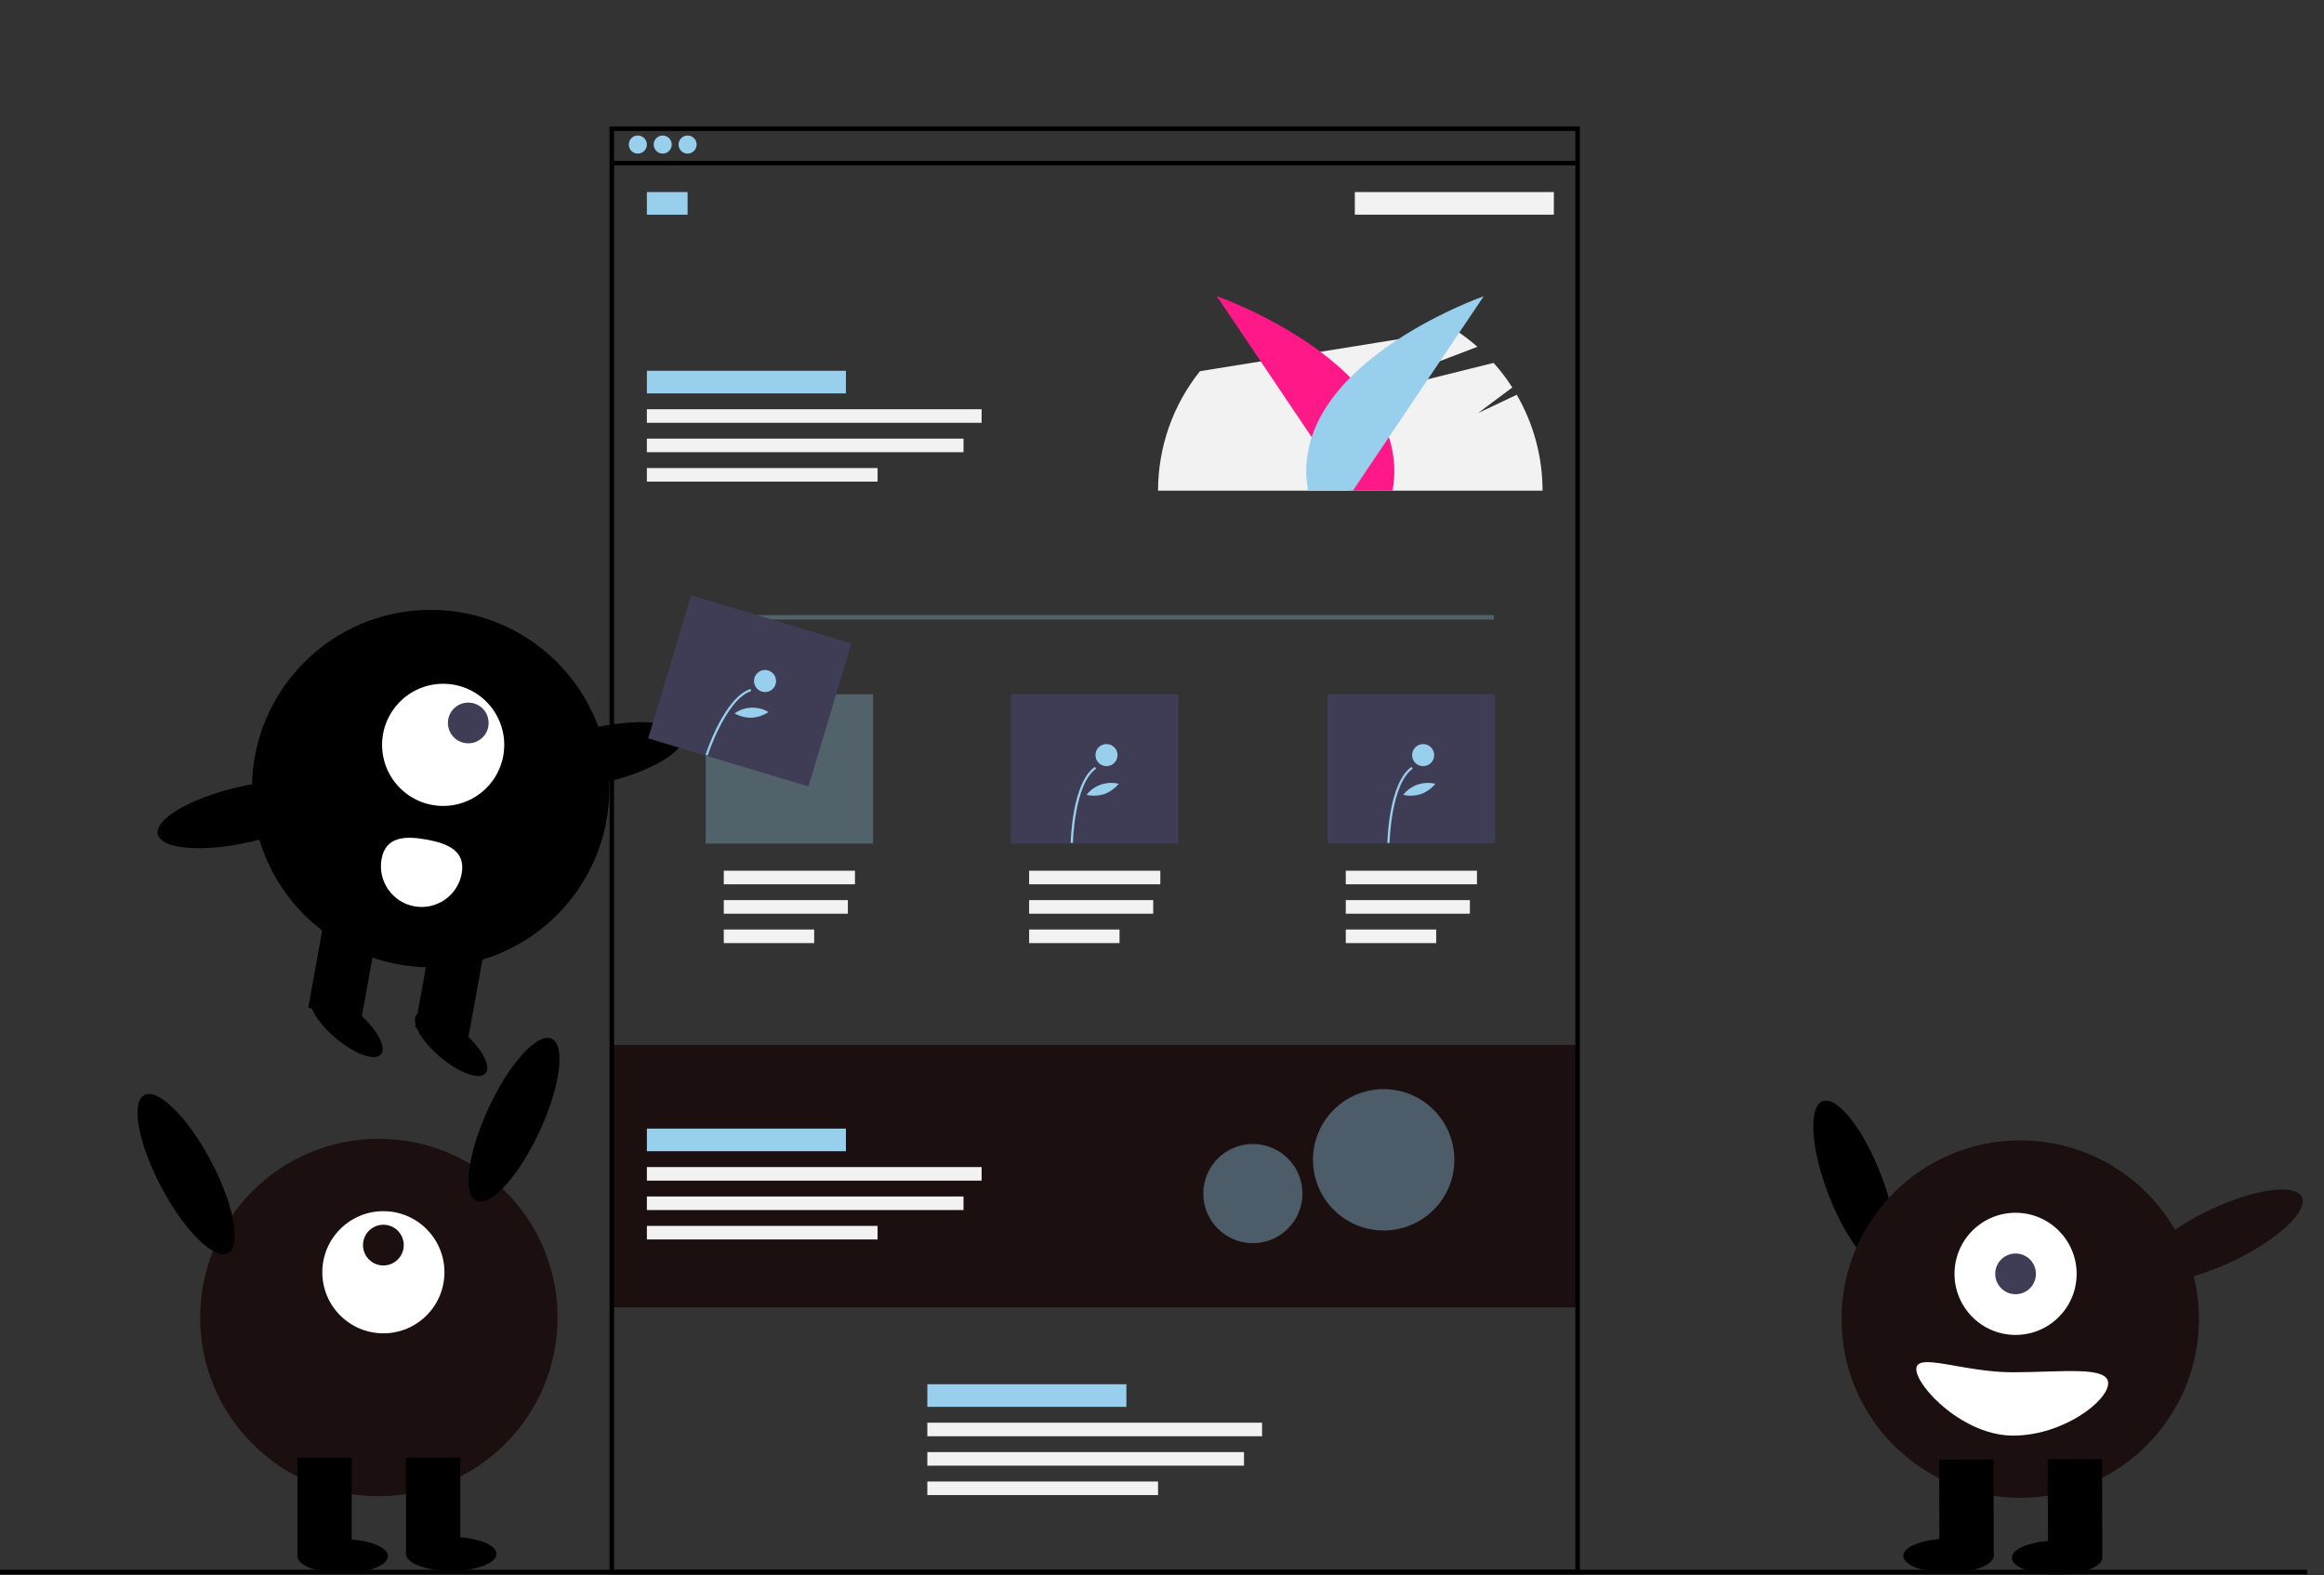 <svg width="450" height="305" viewBox="0 0 450 305" fill="none" xmlns="http://www.w3.org/2000/svg">
<rect x="0" y="0" width="450" height="305" fill="#333333" stroke="none"/>
<g clip-path="url(#clip0)">
<path d="M305.695 202.293H118.249V253.097H305.695V202.293Z" fill="#1B0F0F"/>
<path d="M293.689 76.426L286.204 79.969L292.828 75.015C291.752 73.335 290.542 71.743 289.211 70.256L256.751 78.324L286.072 67.139C284.732 65.957 283.309 64.872 281.814 63.894L232.353 71.861C227.101 78.428 224.238 86.585 224.234 94.994H298.687C298.684 88.472 296.96 82.067 293.689 76.426Z" fill="#F2F2F2"/>
<path d="M446.717 303.9H0V304.776H446.717V303.9Z" fill="black"/>
<path d="M260.964 94.994L235.622 57.351C235.622 57.351 274 70.749 269.645 94.994H260.964Z" fill="#FF1988"/>
<path d="M261.958 94.994L287.3 57.351C287.3 57.351 248.922 70.749 253.277 94.994H261.958Z" fill="#97CFED"/>
<path d="M305.914 304.775H118.03V24.482H305.914V304.775ZM118.906 303.899H305.038V25.358H118.906V303.899Z" fill="black"/>
<path d="M305.695 31.132H118.687V32.008H305.695V31.132Z" fill="black"/>
<path d="M123.504 29.738C124.471 29.738 125.256 28.954 125.256 27.986C125.256 27.019 124.471 26.234 123.504 26.234C122.536 26.234 121.752 27.019 121.752 27.986C121.752 28.954 122.536 29.738 123.504 29.738Z" fill="#97CFED"/>
<path d="M128.322 29.738C129.289 29.738 130.073 28.954 130.073 27.986C130.073 27.019 129.289 26.234 128.322 26.234C127.354 26.234 126.57 27.019 126.57 27.986C126.57 28.954 127.354 29.738 128.322 29.738Z" fill="#97CFED"/>
<path d="M133.139 29.738C134.107 29.738 134.891 28.954 134.891 27.986C134.891 27.019 134.107 26.234 133.139 26.234C132.172 26.234 131.387 27.019 131.387 27.986C131.387 28.954 132.172 29.738 133.139 29.738Z" fill="#97CFED"/>
<path d="M133.139 37.183H125.256V41.563H133.139V37.183Z" fill="#97CFED"/>
<path d="M163.796 71.782H125.256V76.161H163.796V71.782Z" fill="#97CFED"/>
<path d="M262.337 41.563L300.877 41.563V37.183L262.337 37.183V41.563Z" fill="#F2F2F2"/>
<path d="M190.074 79.227H125.256V81.855H190.074V79.227Z" fill="#F2F2F2"/>
<path d="M186.57 84.921H125.256V87.548H186.57V84.921Z" fill="#F2F2F2"/>
<path d="M169.928 90.614H125.256V93.242H169.928V90.614Z" fill="#F2F2F2"/>
<path d="M165.549 168.571H140.147V171.198H165.549V168.571Z" fill="#F2F2F2"/>
<path d="M164.175 174.264H140.147V176.892H164.175V174.264Z" fill="#F2F2F2"/>
<path d="M157.653 179.958H140.147V182.585H157.653V179.958Z" fill="#F2F2F2"/>
<path d="M224.673 168.571H199.271V171.198H224.673V168.571Z" fill="#F2F2F2"/>
<path d="M223.3 174.264H199.271V176.892H223.3V174.264Z" fill="#F2F2F2"/>
<path d="M216.777 179.958H199.271V182.585H216.777V179.958Z" fill="#F2F2F2"/>
<path d="M285.987 168.571H260.585V171.198H285.987V168.571Z" fill="#F2F2F2"/>
<path d="M284.613 174.264H260.585V176.892H284.613V174.264Z" fill="#F2F2F2"/>
<path d="M278.091 179.958H260.585V182.585H278.091V179.958Z" fill="#F2F2F2"/>
<path d="M218.103 267.988H179.562V272.367H218.103V267.988Z" fill="#97CFED"/>
<path d="M244.38 275.432H179.562V278.06H244.38V275.432Z" fill="#F2F2F2"/>
<path d="M240.877 281.126H179.562V283.753H240.877V281.126Z" fill="#F2F2F2"/>
<path d="M224.234 286.819H179.562V289.447H224.234V286.819Z" fill="#F2F2F2"/>
<path opacity="0.3" d="M289.271 119.082H136.861V119.958H289.271V119.082Z" fill="#97CFED"/>
<path opacity="0.3" d="M169.051 134.41H136.643V163.315H169.051V134.41Z" fill="#97CFED"/>
<path d="M228.176 134.41H195.767V163.315H228.176V134.41Z" fill="#3F3D56"/>
<path d="M289.49 134.41H257.082V163.315H289.49V134.41Z" fill="#3F3D56"/>
<path d="M207.749 163.194L207.321 163.185C207.33 162.712 207.598 151.553 211.991 148.468L212.236 148.818C208.02 151.778 207.751 163.08 207.749 163.194Z" fill="#97CFED"/>
<path d="M214.252 148.327C215.432 148.327 216.389 147.37 216.389 146.189C216.389 145.009 215.432 144.052 214.252 144.052C213.071 144.052 212.114 145.009 212.114 146.189C212.114 147.37 213.071 148.327 214.252 148.327Z" fill="#97CFED"/>
<path d="M213.819 153.738C212.707 154.087 211.523 154.138 210.385 153.886C211.108 152.966 212.081 152.275 213.187 151.895C214.294 151.516 215.487 151.464 216.622 151.747C215.878 152.644 214.912 153.331 213.819 153.738Z" fill="#97CFED"/>
<path d="M269.063 163.194L268.636 163.185C268.645 162.712 268.912 151.553 273.305 148.468L273.551 148.818C269.335 151.778 269.065 163.08 269.063 163.194Z" fill="#97CFED"/>
<path d="M275.566 148.327C276.747 148.327 277.704 147.37 277.704 146.189C277.704 145.009 276.747 144.052 275.566 144.052C274.385 144.052 273.428 145.009 273.428 146.189C273.428 147.37 274.385 148.327 275.566 148.327Z" fill="#97CFED"/>
<path d="M275.134 153.738C274.022 154.087 272.838 154.138 271.7 153.886C272.422 152.966 273.395 152.275 274.502 151.895C275.608 151.516 276.801 151.464 277.936 151.747C277.193 152.644 276.226 153.331 275.134 153.738V153.738Z" fill="#97CFED"/>
<path d="M163.796 218.498H125.256V222.877H163.796V218.498Z" fill="#97CFED"/>
<path d="M190.074 225.943H125.256V228.571H190.074V225.943Z" fill="#F2F2F2"/>
<path d="M186.57 231.636H125.256V234.264H186.57V231.636Z" fill="#F2F2F2"/>
<path d="M169.928 237.33H125.256V239.958H169.928V237.33Z" fill="#F2F2F2"/>
<path opacity="0.4" d="M267.922 238.227C275.48 238.227 281.607 232.1 281.607 224.542C281.607 216.984 275.48 210.856 267.922 210.856C260.364 210.856 254.237 216.984 254.237 224.542C254.237 232.1 260.364 238.227 267.922 238.227Z" fill="#97CFED"/>
<path opacity="0.4" d="M242.593 240.678C247.895 240.678 252.193 236.38 252.193 231.078C252.193 225.776 247.895 221.478 242.593 221.478C237.291 221.478 232.993 225.776 232.993 231.078C232.993 236.38 237.291 240.678 242.593 240.678Z" fill="#97CFED"/>
<path d="M73.358 289.667C92.466 289.667 107.957 274.176 107.957 255.068C107.957 235.96 92.466 220.469 73.358 220.469C54.25 220.469 38.759 235.96 38.759 255.068C38.759 274.176 54.25 289.667 73.358 289.667Z" fill="#1B0F0F"/>
<path d="M68.102 282.221H57.591V301.053H68.102V282.221Z" fill="black"/>
<path d="M89.124 282.221H78.613V301.053H89.124V282.221Z" fill="black"/>
<path d="M66.35 304.557C71.188 304.557 75.11 303.086 75.11 301.272C75.11 299.458 71.188 297.987 66.35 297.987C61.513 297.987 57.591 299.458 57.591 301.272C57.591 303.086 61.513 304.557 66.35 304.557Z" fill="black"/>
<path d="M87.372 304.119C92.21 304.119 96.132 302.648 96.132 300.834C96.132 299.02 92.21 297.549 87.372 297.549C82.535 297.549 78.613 299.02 78.613 300.834C78.613 302.648 82.535 304.119 87.372 304.119Z" fill="black"/>
<path d="M74.234 258.133C80.764 258.133 86.058 252.839 86.058 246.308C86.058 239.778 80.764 234.483 74.234 234.483C67.703 234.483 62.409 239.778 62.409 246.308C62.409 252.839 67.703 258.133 74.234 258.133Z" fill="white"/>
<path d="M74.234 244.994C76.411 244.994 78.176 243.229 78.176 241.052C78.176 238.876 76.411 237.111 74.234 237.111C72.057 237.111 70.293 238.876 70.293 241.052C70.293 243.229 72.057 244.994 74.234 244.994Z" fill="#1B0F0F"/>
<path d="M104.463 219.072C108.489 210.407 109.548 202.359 106.828 201.095C104.108 199.831 98.639 205.83 94.613 214.495C90.587 223.159 89.528 231.208 92.248 232.472C94.968 233.736 100.437 227.736 104.463 219.072Z" fill="black"/>
<path d="M44.126 242.583C46.777 241.18 45.303 233.197 40.833 224.753C36.363 216.309 30.591 210.601 27.94 212.004C25.289 213.407 26.764 221.39 31.233 229.834C35.703 238.279 41.475 243.986 44.126 242.583Z" fill="black"/>
<path d="M365.349 245.48C368.147 244.401 367.63 236.3 364.194 227.385C360.758 218.47 355.704 212.117 352.905 213.196C350.107 214.275 350.623 222.376 354.059 231.291C357.496 240.206 362.55 246.558 365.349 245.48Z" fill="black"/>
<path d="M391.18 289.974C410.288 289.974 425.778 274.483 425.778 255.375C425.778 236.267 410.288 220.776 391.18 220.776C372.071 220.776 356.581 236.267 356.581 255.375C356.581 274.483 372.071 289.974 391.18 289.974Z" fill="#1B0F0F"/>
<path d="M396.563 301.343L407.074 301.314L407.021 282.482L396.51 282.511L396.563 301.343Z" fill="black"/>
<path d="M375.541 301.404L386.052 301.375L385.999 282.543L375.489 282.572L375.541 301.404Z" fill="black"/>
<path d="M398.325 304.844C403.163 304.83 407.08 303.349 407.075 301.534C407.07 299.72 403.145 298.261 398.307 298.274C393.469 298.288 389.552 299.769 389.557 301.583C389.562 303.398 393.488 304.857 398.325 304.844Z" fill="black"/>
<path d="M377.302 304.465C382.139 304.452 386.057 302.97 386.052 301.156C386.047 299.342 382.121 297.882 377.284 297.896C372.446 297.909 368.529 299.391 368.534 301.205C368.539 303.019 372.464 304.479 377.302 304.465Z" fill="black"/>
<path d="M390.279 258.443C396.81 258.443 402.104 253.149 402.104 246.618C402.104 240.087 396.81 234.793 390.279 234.793C383.749 234.793 378.455 240.087 378.455 246.618C378.455 253.149 383.749 258.443 390.279 258.443Z" fill="white"/>
<path d="M390.279 250.56C392.456 250.56 394.221 248.795 394.221 246.618C394.221 244.441 392.456 242.677 390.279 242.677C388.102 242.677 386.337 244.441 386.337 246.618C386.337 248.795 388.102 250.56 390.279 250.56Z" fill="#3F3D56"/>
<path d="M432.445 244.112C441.066 239.993 447.007 234.461 445.714 231.754C444.421 229.048 436.384 230.193 427.763 234.311C419.142 238.429 413.202 243.962 414.495 246.668C415.788 249.375 423.824 248.23 432.445 244.112Z" fill="#1B0F0F"/>
<path d="M408.21 267.809C408.219 271.195 399.519 277.906 389.844 277.934C380.169 277.961 371.071 268.453 371.061 265.066C371.052 261.68 380.134 265.698 389.809 265.671C399.484 265.644 408.2 264.423 408.21 267.809Z" fill="white"/>
<path d="M83.39 187.267C102.498 187.267 117.988 171.776 117.988 152.668C117.988 133.56 102.498 118.069 83.39 118.069C64.281 118.069 48.791 133.56 48.791 152.668C48.791 171.776 64.281 187.267 83.39 187.267Z" fill="black"/>
<path d="M73.381 178.451L63.038 176.578L59.683 195.109L70.026 196.982L73.381 178.451Z" fill="black"/>
<path d="M94.067 182.195L83.724 180.323L80.37 198.854L90.712 200.726L94.067 182.195Z" fill="black"/>
<path d="M94.028 207.78C95.201 206.396 93.159 202.739 89.467 199.613C85.775 196.487 81.832 195.074 80.66 196.459C79.487 197.843 81.53 201.5 85.221 204.626C88.913 207.752 92.856 209.165 94.028 207.78Z" fill="black"/>
<path d="M73.774 204.113C74.946 202.729 72.904 199.072 69.213 195.946C65.521 192.819 61.578 191.407 60.406 192.792C59.233 194.176 61.275 197.833 64.967 200.959C68.659 204.085 72.602 205.497 73.774 204.113Z" fill="black"/>
<path d="M85.812 156.03C92.342 156.03 97.636 150.736 97.636 144.205C97.636 137.675 92.342 132.38 85.812 132.38C79.281 132.38 73.987 137.675 73.987 144.205C73.987 150.736 79.281 156.03 85.812 156.03Z" fill="white"/>
<path d="M90.671 143.908C92.848 143.908 94.613 142.143 94.613 139.966C94.613 137.789 92.848 136.024 90.671 136.024C88.494 136.024 86.73 137.789 86.73 139.966C86.73 142.143 88.494 143.908 90.671 143.908Z" fill="#3F3D56"/>
<path d="M116.55 151.658C125.863 149.524 132.869 145.423 132.199 142.5C131.529 139.576 123.436 138.937 114.123 141.071C104.811 143.206 97.805 147.306 98.475 150.23C99.145 153.153 107.237 153.793 116.55 151.658Z" fill="black"/>
<path d="M48.633 162.952C57.946 160.817 64.952 156.717 64.282 153.793C63.612 150.87 55.519 150.23 46.207 152.365C36.894 154.5 29.888 158.6 30.558 161.523C31.228 164.447 39.321 165.087 48.633 162.952Z" fill="black"/>
<path d="M73.886 166.302C73.514 168.36 73.974 170.481 75.165 172.199C76.357 173.917 78.182 175.091 80.239 175.464C82.297 175.836 84.418 175.376 86.136 174.185C87.854 172.993 89.028 171.168 89.401 169.111C90.176 164.827 86.864 163.311 82.58 162.535C78.296 161.76 74.662 162.018 73.886 166.302Z" fill="white"/>
<path d="M164.855 124.563L133.811 115.256L125.51 142.944L156.554 152.251L164.855 124.563Z" fill="#3F3D56"/>
<path d="M137.023 146.268L136.616 146.138C136.761 145.687 140.222 135.074 145.315 133.381L145.45 133.787C140.562 135.412 137.058 146.16 137.023 146.268Z" fill="#97CFED"/>
<path d="M148.134 133.985C149.315 133.985 150.272 133.027 150.272 131.847C150.272 130.666 149.315 129.709 148.134 129.709C146.954 129.709 145.997 130.666 145.997 131.847C145.997 133.027 146.954 133.985 148.134 133.985Z" fill="#97CFED"/>
<path d="M145.553 138.954C144.387 138.969 143.238 138.678 142.221 138.109C143.177 137.436 144.308 137.053 145.477 137.007C146.645 136.961 147.803 137.254 148.809 137.851C147.839 138.497 146.716 138.878 145.553 138.954V138.954Z" fill="#97CFED"/>
</g>
<defs>
<clipPath id="clip0">
<rect width="450" height="304.844" fill="white"/>
</clipPath>
</defs>
</svg>
